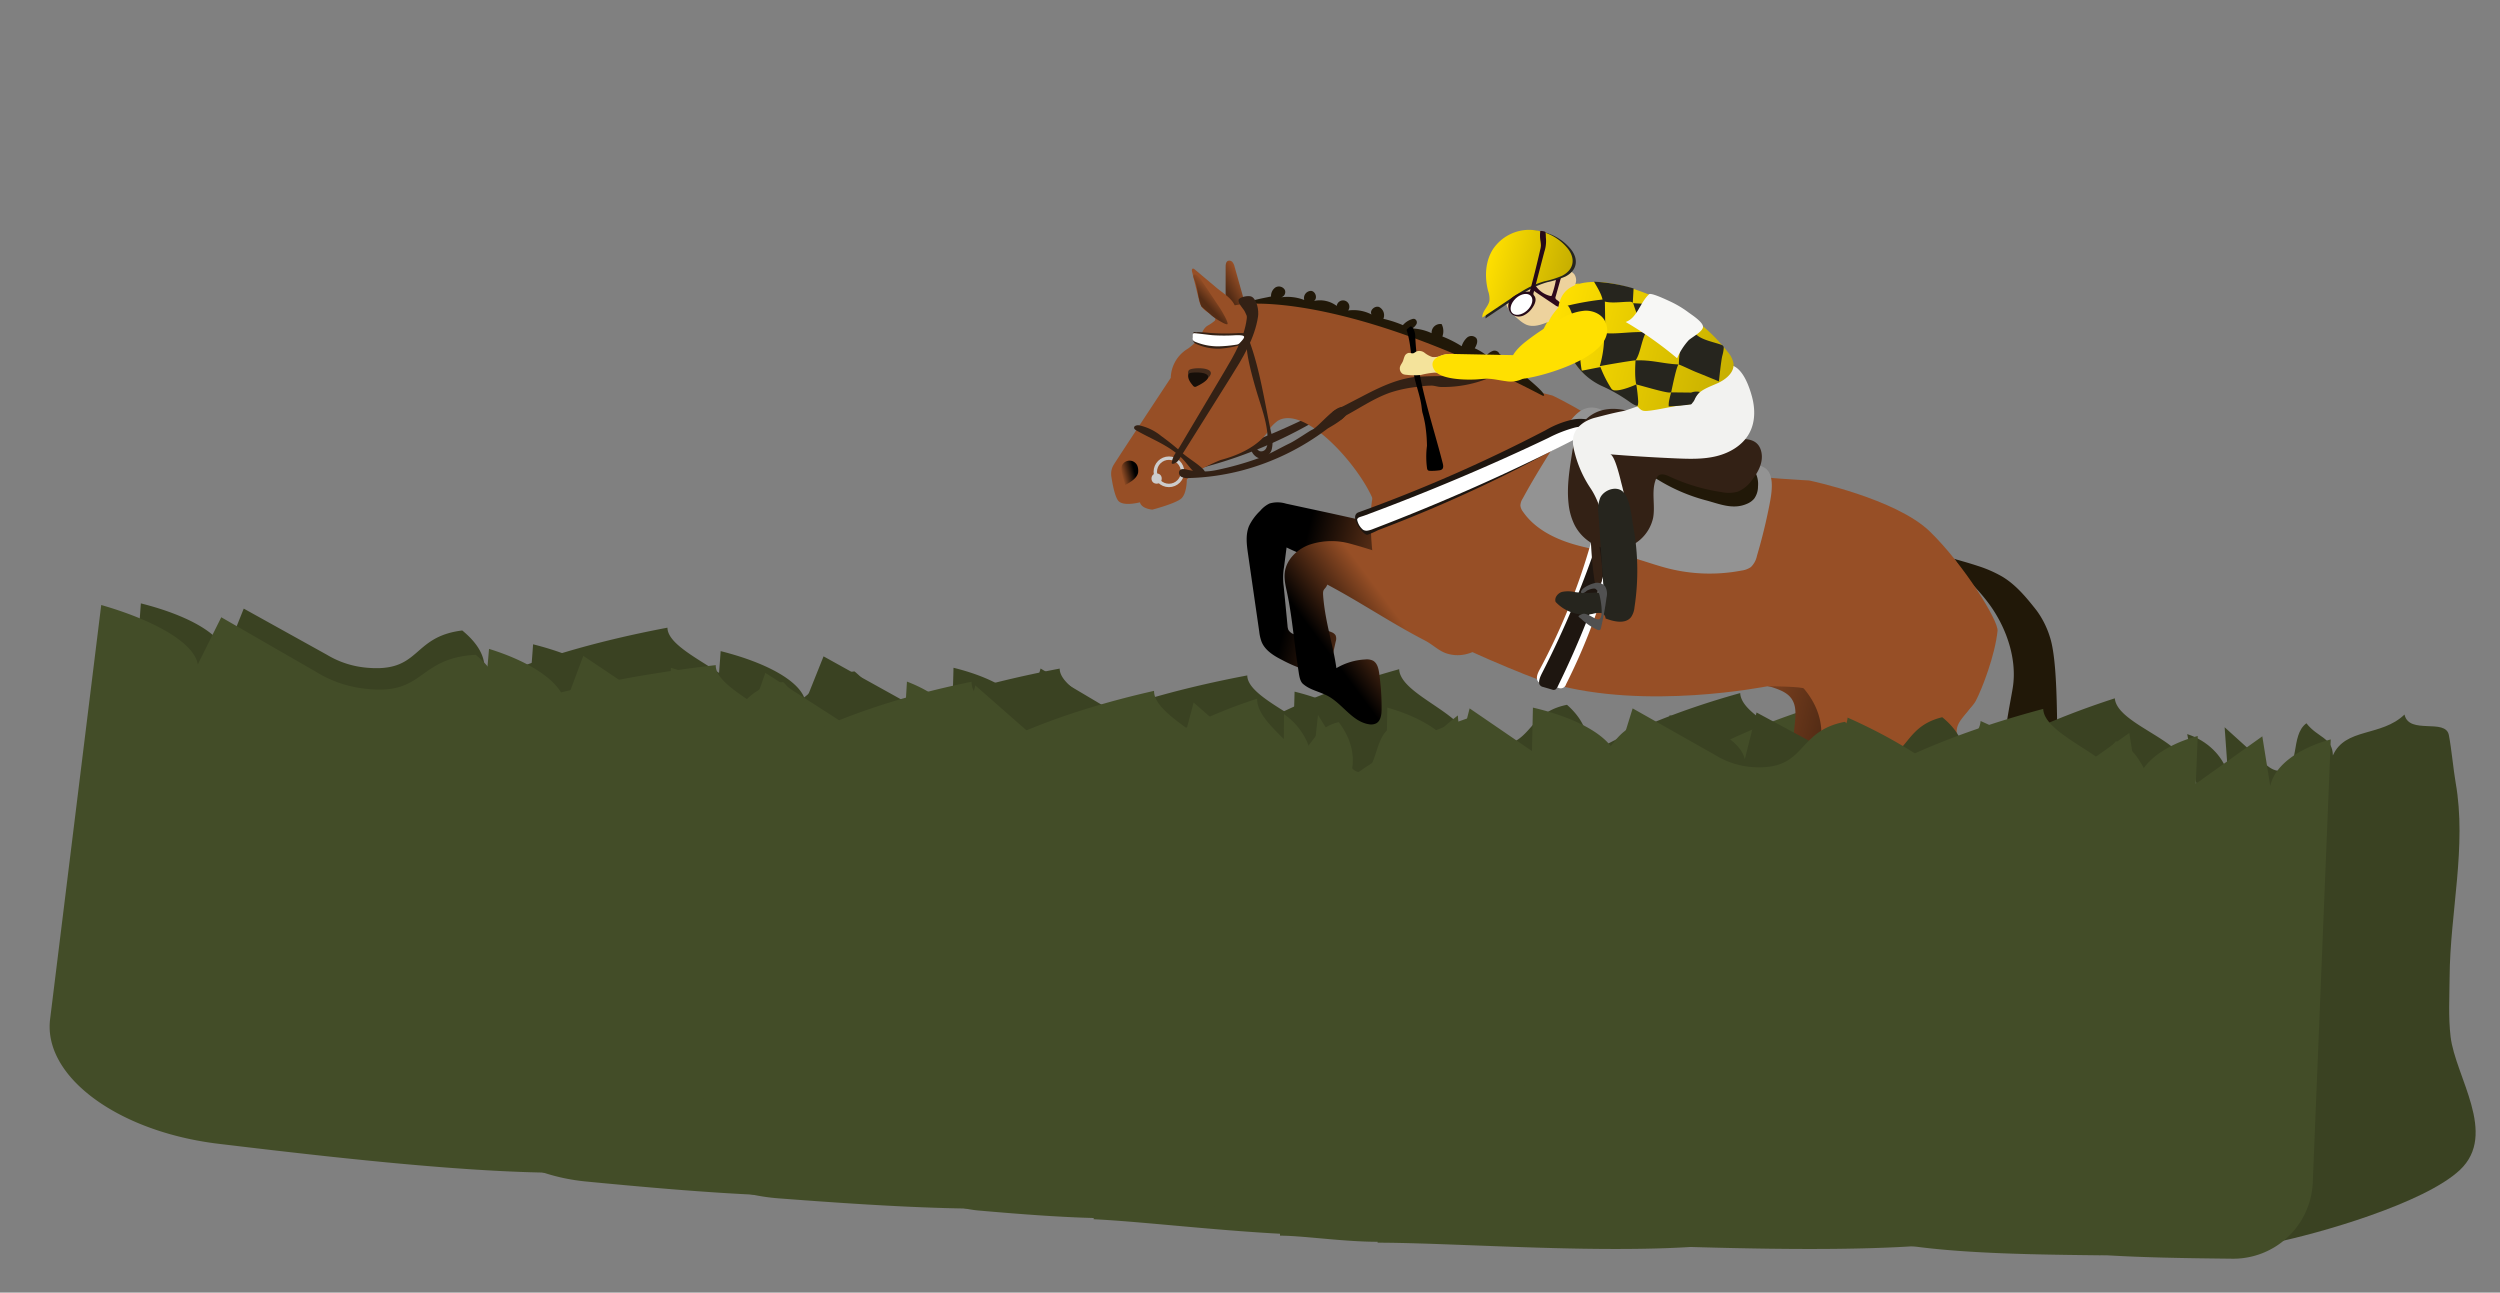 <svg xmlns="http://www.w3.org/2000/svg" xmlns:xlink="http://www.w3.org/1999/xlink" viewBox="0 0 733 379"><rect x="0" y="0" width="733" height="379" fill="#808080" stroke="none"/><defs><linearGradient id="linear-gradient" x1="335.916" y1="206.796" x2="441.832" y2="206.796" gradientTransform="matrix(-0.971, -0.241, -0.241, 0.971, 980.249, 121.329)" gradientUnits="userSpaceOnUse"><stop offset="0.335"/><stop offset="1" stop-color="#974f26"/></linearGradient><linearGradient id="linear-gradient-2" x1="536.009" y1="193.618" x2="588.107" y2="193.618" gradientTransform="matrix(-0.971, -0.241, -0.241, 0.971, 980.249, 121.329)" gradientUnits="userSpaceOnUse"><stop offset="0" stop-color="#974f26"/><stop offset="0.665"/></linearGradient><linearGradient id="linear-gradient-3" x1="327.727" y1="248.851" x2="421.111" y2="155.468" gradientTransform="matrix(-0.971, -0.241, -0.241, 0.971, 980.249, 121.329)" gradientUnits="userSpaceOnUse"><stop offset="0.176"/><stop offset="0.521" stop-color="#974f26"/></linearGradient><linearGradient id="linear-gradient-4" x1="-624.057" y1="-893.064" x2="-617.067" y2="-893.064" gradientTransform="matrix(-0.869, 0.494, 0.494, 0.869, 263.153, 1166.566)" gradientUnits="userSpaceOnUse"><stop offset="0" stop-color="#974f26"/><stop offset="0.777" stop-color="#542c15"/></linearGradient><linearGradient id="linear-gradient-5" x1="-754.166" y1="-1096.508" x2="-745.692" y2="-1096.508" gradientTransform="matrix(-0.464, 0.425, 0.676, 0.737, 748.221, 1215.131)" xlink:href="#linear-gradient-4"/><linearGradient id="linear-gradient-6" x1="-59.032" y1="-475.321" x2="-54.032" y2="-475.321" gradientTransform="matrix(-0.967, 0.254, 0.254, 0.967, 397.344, 612.489)" gradientUnits="userSpaceOnUse"><stop offset="0.223"/><stop offset="1" stop-color="#974f26"/></linearGradient><linearGradient id="New_Gradient_Swatch_4" x1="406.607" y1="88.15" x2="460.719" y2="88.15" gradientTransform="matrix(-0.97, -0.245, -0.245, 0.97, 923.596, 123.468)" gradientUnits="userSpaceOnUse"><stop offset="0" stop-color="#c7af00"/><stop offset="1" stop-color="#ffe000"/></linearGradient><linearGradient id="New_Gradient_Swatch_4-2" x1="459.803" y1="75.859" x2="484.044" y2="75.859" xlink:href="#New_Gradient_Swatch_4"/><linearGradient id="linear-gradient-7" x1="482.867" y1="69.097" x2="529.421" y2="115.65" gradientTransform="matrix(-0.99, -0.144, -0.144, 0.99, 919.697, 158.352)" gradientUnits="userSpaceOnUse"><stop offset="0.479" stop-color="#974f26"/><stop offset="0.824"/></linearGradient></defs><title>front_page</title><g id="start_page"><path d="M412.572,298.082c1.086-5.747,4.524-11.385,7.24-17.053,8.968-18.714,10.096-37.826,11.2-56.845.213-3.676.4-7.428-2.477-10.942-4.836-5.906-18.071-10.854-18.301-17.035-18.285,5.094-33.94,11.536-45.832,18.86,2.234-5.176.494-10.592-4.956-15.418-12.728,2.529-9.608,13.159-23.73,12.124a20.339,20.339,0,0,1-9.49-3.239l-21.125-12.521-4.003,13.542c-1.072-5.51-9.284-10.76-21.531-13.764-1.031,47.85-11.303,103.341-12.334,151.191,31.895.075,105.953-2.508,133.71-10.023C430.894,328.852,410.339,309.894,412.572,298.082Z" style="fill:#3a4222"/><path d="M364.071,299.65c1.531-5.67,5.837-11.11,9.291-16.618,11.405-18.184,13.562-37.167,15.687-56.059.411-3.652.793-7.38-2.455-11.028-5.461-6.132-20.887-11.742-20.893-17.912-21.828,4.136-40.607,9.75-54.976,16.436,2.864-5.043,1.04-10.527-5.192-15.615-15.151,1.866-11.922,12.617-28.566,10.861a27.087,27.087,0,0,1-11.075-3.714l-24.426-13.559-5.315,13.287c-1.029-5.545-10.507-11.197-24.851-14.819-3.281,47.62-11.238,70.807-14.519,118.426,37.689,1.713,118.746,34.514,151.873,28.452C384.397,331.248,360.924,311.304,364.071,299.65Z" style="fill:#3a4222"/><path d="M309.071,297.65c1.531-5.67,5.837-11.11,9.291-16.618,11.405-18.184,13.562-37.167,15.687-56.059.411-3.652.793-7.38-2.455-11.028-5.461-6.132-20.887-11.742-20.893-17.912-21.828,4.136-40.607,9.75-54.976,16.436,2.864-5.043,1.04-10.527-5.192-15.615-15.151,1.866-11.922,12.617-28.566,10.861a27.087,27.087,0,0,1-11.075-3.714l-24.426-13.559-5.315,13.287c-1.029-5.545-10.507-11.197-24.851-14.819-3.281,47.62-11.238,70.807-14.519,118.426,37.689,1.713,118.746,34.514,151.873,28.452C329.397,329.248,305.924,309.304,309.071,297.65Z" style="fill:#3a4222"/><path d="M194.071,285.65c1.531-5.67,5.837-11.11,9.291-16.618,11.405-18.184,13.562-37.167,15.687-56.059.411-3.652.793-7.38-2.455-11.028-5.461-6.132-20.887-11.742-20.893-17.912-21.828,4.136-40.607,9.75-54.976,16.436,2.864-5.043,1.04-10.527-5.192-15.615-15.151,1.866-11.922,12.617-28.566,10.861a27.087,27.087,0,0,1-11.075-3.714L71.466,178.441l-5.315,13.287c-1.029-5.545-10.507-11.197-24.851-14.819-3.281,47.62-11.238,70.807-14.519,118.426,37.689,1.713,118.746,34.514,151.873,28.452C214.397,317.248,190.924,297.304,194.071,285.65Z" style="fill:#3a4222"/><path d="M512.572,305.082c1.086-5.747,4.524-11.385,7.24-17.053,8.968-18.714,10.096-37.826,11.2-56.845.213-3.676.4-7.428-2.477-10.942-4.836-5.906-18.071-10.854-18.301-17.035-18.285,5.094-33.94,11.536-45.832,18.86,2.234-5.176.494-10.592-4.956-15.418-12.728,2.529-9.608,13.159-23.73,12.124a20.339,20.339,0,0,1-9.49-3.239l-21.125-12.521-4.003,13.542c-1.072-5.51-9.284-10.76-21.531-13.764-1.031,47.85-11.303,103.341-12.334,151.191,31.895.075,105.953-2.508,133.71-10.023C530.894,335.852,510.339,316.894,512.572,305.082Z" style="fill:#3a4222"/><path d="M428.394,318.272c.423-6.122,1.763-12.129,2.822-18.168,3.495-19.937,3.932-40.295,4.359-60.552.083-3.916.155-7.912-.969-11.653-1.889-6.287-7.054-11.55-7.145-18.134a70.819,70.819,0,0,0-17.881,20.114,30.714,30.714,0,0,0-1.937-16.419c-4.966,2.701-3.747,14.022-9.257,12.927-1.679-.334-2.782-1.955-3.704-3.445l-8.246-13.324-1.559,14.426a19.551,19.551,0,0,0-8.405-14.648l-1.177,152.897c12.446.061,37.741,5.412,48.571-2.608C435.55,351.036,427.525,330.855,428.394,318.272Z" style="fill:#434d28"/><path d="M429.588,318.325c1.127-6.077,4.097-11.956,6.502-17.893,7.939-19.599,9.735-39.897,11.508-60.095.343-3.904.668-7.89-1.426-11.729-3.52-6.453-13.687-12.18-13.573-18.764-14.614,4.782-27.225,11.091-36.92,18.469,2.002-5.43.892-11.253-3.162-16.578-10.124,2.247-8.178,13.667-19.228,12.073a13.575,13.575,0,0,1-7.305-3.777l-16.008-14.06-3.791,14.27c-.58-5.9-6.785-11.773-16.268-15.397l-9.26,152.635c25.065,1.192,75.768,8.836,97.943,1.808C442.524,351.705,427.271,330.816,429.588,318.325Z" style="fill:#434d28"/><path d="M365.588,313.325c1.127-6.077,4.097-11.956,6.502-17.893,7.939-19.599,9.735-39.897,11.508-60.095.343-3.904.668-7.89-1.426-11.729-3.52-6.453-13.687-12.18-13.573-18.764-14.614,4.782-27.225,11.091-36.92,18.469,2.002-5.43.892-11.253-3.162-16.578-10.124,2.247-8.178,13.667-19.228,12.073a13.575,13.575,0,0,1-7.305-3.777l-16.008-14.06-3.791,14.27c-.58-5.9-6.785-11.773-16.268-15.397L258.51,321.941a31.214,31.214,0,0,0,28.433,32.984c24.402,2.143,52.603,4.134,67.656-.637C378.524,346.705,363.271,325.816,365.588,313.325Z" style="fill:#434d28"/><path d="M336.07,311.076c1.45-6.062,5.444-11.896,8.658-17.796,10.61-19.479,12.739-39.761,14.838-59.944.406-3.901.786-7.885-2.167-11.762-4.963-6.518-19.076-12.423-19.033-19.011-20.065,4.536-37.343,10.635-50.583,17.853,2.668-5.4,1.037-11.247-4.642-16.645-13.919,2.076-11.041,13.538-26.301,11.754a22.345,22.345,0,0,1-10.135-3.905l-22.309-14.344-4.982,14.216c-.901-5.915-9.555-11.898-22.69-15.687l-8.127,122.064c-1.124,16.88,16.507,31.726,39.762,33.495,33.678,2.562,72.59,5.035,93.261.518C354.474,344.703,333.089,323.537,336.07,311.076Z" style="fill:#434d28"/><path d="M280.359,308.328c1.573-6.032,5.685-11.783,9.017-17.616,11.003-19.259,13.544-39.494,16.053-59.631.485-3.892.946-7.867-1.927-11.804-4.83-6.617-18.82-12.808-18.643-19.393-20.153,4.128-37.551,9.874-50.935,16.822,2.777-5.345,1.266-11.223-4.303-16.736-13.959,1.793-11.314,13.311-26.535,11.217a22.346,22.346,0,0,1-10.053-4.11L171.02,192.283l-5.27,14.112c-.78-5.932-9.311-12.089-22.366-16.144L132.78,312.124c-1.466,16.853,15.859,32.055,39.074,34.296,33.619,3.245,72.473,6.509,93.231,2.413C298.077,342.322,277.126,320.726,280.359,308.328Z" style="fill:#434d28"/><path d="M202.82,303.343c2.077-5.95,7.387-11.477,11.705-17.129,14.256-18.663,17.74-38.78,21.18-58.8.665-3.87,1.301-7.824-2.313-11.928-6.075-6.898-23.83-13.886-23.525-20.47-25.734,2.996-47.977,7.767-65.118,13.968,3.604-5.195,1.749-11.166-5.281-17-17.811,1.007-14.58,12.689-33.953,9.734a34.024,34.024,0,0,1-12.763-4.683L64.877,180.979,57.99,194.812c-.923-5.984-11.72-12.63-28.31-17.427l-14.99,121.43c-2.073,16.792,19.823,32.991,49.382,36.545,42.806,5.147,92.284,10.608,118.79,7.678C224.988,338.38,198.549,315.574,202.82,303.343Z" style="fill:#434d28"/><path d="M532.51,319.181c1.024-6.281,4.269-12.445,6.833-18.641,8.466-20.457,9.522-41.345,10.556-62.13.2-4.018.374-8.118-2.346-11.956-4.574-6.451-17.083-11.852-17.304-18.606-17.278,5.578-32.069,12.627-43.304,20.639,2.109-5.659.461-11.576-4.691-16.847-12.028,2.771-9.074,14.387-22.42,13.264a17.616,17.616,0,0,1-8.97-3.534l-19.971-13.671L427.116,222.5c-1.016-6.021-8.779-11.754-20.355-15.03l-2.85,156.882c30.142.063,91.401,5.553,117.63-2.676C549.841,352.798,530.406,332.091,532.51,319.181Z" style="fill:#434d28"/><g id="horse_frontpage"><path d="M519.642,201.515c2.069.691,4.273,1.477,5.559,3.239,3.261,4.464-1.43,11.821,2.25,15.946a10.028,10.028,0,0,0,3.68,2.26l6.674,2.866a35.687,35.687,0,0,0,11.892,3.378l31.583,4.593c-3.104-.246-5.002,3.249-6.07,6.174a112.716,112.716,0,0,0-4.66,14.857,7.907,7.907,0,0,0,.046,4.793c1.907,4.376,9.699,3.452,11.351,7.93.313.849.389,1.872,1.1,2.431a3.082,3.082,0,0,0,1.447.494q5.265.853,10.543,1.624c.674.099,1.558.082,1.799-.555a1.53,1.53,0,0,0-.171-1.116c-1.59-3.677-3.324-7.396-6.133-10.252s-6.925-4.733-10.838-3.878c-1.661-2.249.2-5.29,1.574-7.725a43.318,43.318,0,0,0,3.644-10.029c.567-2.081,1.137-4.266.651-6.367-.704-3.043-3.479-5.191-6.368-6.379s-6.027-1.675-8.916-2.861c-5.71-2.342-9.961-7.175-13.992-11.849-7.349-8.522-15.045-17.321-25.351-21.839a75.58,75.58,0,0,0-12.087-3.756c-2.757-.69-5.858-1.336-8.292.131a5.649,5.649,0,0,0-1.405,8.05c1.313,1.615,3.157,2.7,4.507,4.295.817.966.426,1.272,1.481,2.045C516.222,200.808,518.36,201.087,519.642,201.515Z" style="fill:url(#linear-gradient)"/><path d="M377.03,147.659a8.39,8.39,0,0,0-4.805-.035,8.298,8.298,0,0,0-2.757,2.176,15.264,15.264,0,0,0-3.237,4.389c-1.084,2.583-.702,5.516-.302,8.289l3.277,22.69a12.575,12.575,0,0,0,.696,3.025c1.053,2.55,3.615,4.103,6.078,5.346a40.5,40.5,0,0,0,11.917,4.165,1.764,1.764,0,0,0,1.344-.164,1.817,1.817,0,0,0,.538-1.109l1.851-8.332a2.632,2.632,0,0,0-.039-1.835,2.29,2.29,0,0,0-1.129-.883,9.038,9.038,0,0,0-6.207-.42,22.605,22.605,0,0,1-3.437,1.068,2.889,2.889,0,0,1-3.069-1.367,3.911,3.911,0,0,1-.245-1.199l-1.127-11.585a19.024,19.024,0,0,1,.113-5.698l.732-5.661c9.879,4.819,20.823,7.084,31.752,8.259a13.416,13.416,0,0,0,4.394-.031,4.783,4.783,0,0,0,3.409-2.545,4.843,4.843,0,0,0-1.03-4.871c-2.214-2.631-5.821-3.595-8.578-5.5a19.819,19.819,0,0,0-7.723-3.249C391.995,150.845,384.505,149.296,377.03,147.659Z" style="fill:url(#linear-gradient-2)"/><path d="M579.9,165.933a36.155,36.155,0,0,1,7.196,3.153c4.083,2.459,7.162,6.252,10.07,9.95a26.351,26.351,0,0,1,3.873,7.755c2.925,8.969,1.754,34.437,2.504,48.018.281,5.091,9.75,22.981,7.089,33.701-1.205,4.853-13.993-.555-16.258-5.067-4.137-8.239-2.918-4.846-5.362-15.756-4.594-20.516-.059-38.516,1.137-46.084,1.357-8.581-2.04-18.072-7.268-24.951a52.123,52.123,0,0,0-5.145-5.857,22.417,22.417,0,0,1-1.712-1.569c-.952-1.151-2.116-5.094-3.593-5.531C574.821,164.404,577.39,165.096,579.9,165.933Z" style="fill:#211808"/><path id="body" d="M455.215,115.986s18.444,8.708,20.878,15.496,54.34,9.39,54.34,9.39,25.473,5.304,35.429,14.992,20.125,26.119,19.82,29.103c-.719,7.034-4.482,16.959-6.418,20.6-1.411,2.653-11.556,12.364-19.486,17.268-3.74,2.313-10.104-1.924-14.226-3.454-8.47-3.143,5.773.433-16.278-17.436-.77-.624-10.169-.784-11.158-.709-.471.035-35.377,7.121-63.279-.848-1.007.352-21.458-7.953-35.429-14.992-13.172-6.637-17.771-18.227-16.868-22.268,0,0-1.986-15.3.944-20.374,1.175-2.034,3.966-10.595,4.113-8.252C407.053,134.359,423.431,107.052,455.215,115.986Z" style="fill:#974f26"/><path d="M534.023,214.484a13.89,13.89,0,0,0,.366,3.845c.65,2.007,2.43,3.405,4.149,4.627,7.754,5.513,16.429,10.129,25.857,11.406,4.759.644,9.712.446,14.196,2.165.498.191.407,1.92.219,2.447-3.523,9.876-5.199,20.178-7.707,30.36a5.607,5.607,0,0,0,1.2,3.253c2.866,1.955,4.321,5.366,6.619,7.965,3.058,3.458,7.383,8.429,11.855,9.82,1.877.584,2.793-4.234,3.405-6.103.705-2.15.765-6.529-.761-8.697-2.303-3.27-8.302-4.198-12.29-3.895,1.669-.15,2.382-2.159,2.712-3.802l3.073-15.302a19.576,19.576,0,0,1,1.778-5.188c1.351-2.6,2.178-5.144,3.626-7.578a31.113,31.113,0,0,0,4.006-11.177,3.522,3.522,0,0,0-.127-2.076,3.335,3.335,0,0,0-1.449-1.314c-5.612-3.179-12.718-2.672-18.28-6.101a5.585,5.585,0,0,1-2.561-3.159c-1.468-5.292,5.093-6.84,5.12-12.905.004-.993-1.04-1.697-1.817-2.317-14.896-11.889-33.892-16.802-52.315-21.446-2.143-.54-4.625-1.035-6.203,1.022a4.548,4.548,0,0,0-.685,4.011c1.091,3.796,4.077,6.146,5.288,9.815a12.248,12.248,0,0,0,3.067,5.032C530.703,203.371,533.817,208.274,534.023,214.484Z" style="fill:url(#linear-gradient-3)"/><g id="head"><path d="M373.98,84.261a2.016,2.016,0,0,1,2.725.724,1.593,1.593,0,0,1-1.364,2.23,13.575,13.575,0,0,1,7.066.746,2.104,2.104,0,0,1,2.034-2.674c1.32.157,1.93,2.236.809,2.95a8.216,8.216,0,0,1,6.684,1.466,1.859,1.859,0,1,1,3.341,1.334,11.46,11.46,0,0,1,6.864,1.171c-.673-1.178.96-2.675,2.226-2.185a2.719,2.719,0,0,1,1.241,3.455,33.629,33.629,0,0,1,5.72,1.853,5.907,5.907,0,0,1,2.626-1.746,1.425,1.425,0,0,1,.799-.08,1.119,1.119,0,0,1,.56,1.515,3.241,3.241,0,0,1-1.272,1.281,14.811,14.811,0,0,1,5.708,1.387,2.537,2.537,0,0,1,2.937-2.661,4.493,4.493,0,0,1,.224,3.624,33.599,33.599,0,0,1,5.657,2.862,5.677,5.677,0,0,1,1.58-2.531,1.955,1.955,0,0,1,2.7.154c.615.871.09,2.062-.442,2.987a15.1,15.1,0,0,1,3.46,2.088,4.535,4.535,0,0,1,1.822-1.315,1.558,1.558,0,0,1,1.913.767c.169.47,2.248.894,2.261,1.394.043,1.653,11.032,9.266,10.876,10.913-.099,1.05-12.402-4.411-13.425-4.153a7.104,7.104,0,0,1-3.133-.133c-9.227-1.878-17.835-6.046-26.953-8.396-6.818-1.757-13.859-2.482-20.745-3.95A131.537,131.537,0,0,1,370.285,93.896a10.096,10.096,0,0,1-3.73-1.928c-.73-.708-.868-1.49-1.974-1.216-1.13.281-2.599,2.075-3.461,2.839-1.289,1.142-2.502,2.339-3.85,3.41l-1.794,1.425a1.484,1.484,0,0,1-.118-1.489,5.725,5.725,0,0,1,.881-1.293,7.593,7.593,0,0,0,1.875-3.877,1.301,1.301,0,0,1,.192-.681.957.957,0,0,1,.971-.243c.344.076.665.244,1.014.296a3.551,3.551,0,0,0,2.342-.908c3.139-2.092,6.461-2.54,10.035-3.302A3.047,3.047,0,0,1,373.98,84.261Z" style="fill:#211808"/><path d="M389.144,119.492a220.519,220.519,0,0,1-40.072,16.236l1.012,2A131.802,131.802,0,0,0,392.57,119.084,5.549,5.549,0,0,0,389.144,119.492Z" style="fill:#332115"/><path d="M364.7,87.855l-2.696-9.59a3.5,3.5,0,0,0-.619-1.385,1.196,1.196,0,0,0-1.369-.383c-.575.286-.653,1.061-.654,1.704l-.008,8.518c.562.453.475,1.443.811,2.082a2.552,2.552,0,0,0,2.498,1.311C363.656,89.993,364.971,88.818,364.7,87.855Z" style="fill:url(#linear-gradient-4)"/><path d="M350.27,78.978a.646.646,0,0,0-.541-.217c-.315.085-.307.53-.23.847l1.974,8.051a7.058,7.058,0,0,0,.86,2.302c.911,1.355,2.631,1.92,3.761,3.098a.839.839,0,0,1,.266.451.823.823,0,0,1-.315.641,13.18,13.18,0,0,1-2.139,1.429,4.196,4.196,0,0,0-1.577,2.497c.192,1.478,3.05-1.97,3.413-2.179,1.169-.672,2.298-1.413,3.413-2.172,1.588-1.079,3.823-2.105,2.799-4.324-.943-2.044-3.545-3.58-5.206-4.976Z" style="fill:#974f26"/><path id="neck_head" d="M362.226,90.41c-.257-.307-1.984-.591.241-.971,8.382-1.431,37.895-.555,89.798,26.565,15.726,1.951-38.403,53.798-42.591,43.404-.529-1.313-4.22-5.659-6.116-7.22,2.31-6.938-19.269-34.542-28.909-28.814a11.81,11.81,0,0,0-2.59,2.609s-2.6,5.851-14.207,8.897c0,0-7.484,2.998-9.878,5.694,0,0,.048,4.123-1.633,5.598s-8.451,3.252-8.451,3.252-3.156-.206-3.663-2.14c0,0-4.836,1.269-6.311-.412-1.037-1.181-1.745-5.004-2.074-7.171a5.109,5.109,0,0,1,.605-3.277c.62-1.101,16.815-25.629,16.815-25.629a10.285,10.285,0,0,1,4.994-8.548C350.912,100.489,355.769,94.565,362.226,90.41Z" style="fill:#974f26"/><path d="M354.931,92.225c.66.75,4.195,2.961,4.884,2.854s-1.675-4.073-2.22-4.89l-5.427-8.144a5.479,5.479,0,0,0-.953-1.175c-.385-.326-.891-.514-1.146-.318-.321.247-.101.906.129,1.453,1.016,2.416,1.02,5.411,2.036,7.827" style="fill:url(#linear-gradient-5)"/><g id="bridle"><circle cx="342.734" cy="138.331" r="4" style="fill:none;stroke:#ccc;stroke-miterlimit:10"/><circle cx="339.118" cy="140.314" r="1.5" style="fill:#ccc"/><path d="M368.854,92.85c-.988,6.448-4.531,12.176-7.998,17.702L345.651,134.79c-.626.999-2.312,1.743-2.101.742.46-2.188,1.329-2.833,2.332-4.522l13.177-22.19c2.854-4.806,5.77-9.786,6.484-15.33.129-1.004-.058-.929-.433-1.869-.448-1.123-2.05-2.408-1.982-3.615.049-.865,2.931-1.514,3.869-1.015C368.521,87.8,369.142,90.97,368.854,92.85Z" style="fill:#332115"/><path d="M355.156,97.642c-1.093-.07-3.841-.342-4.047-.279-.553.169-1.103-.292-1.255.266a5.144,5.144,0,0,0-.071,1.724,1.962,1.962,0,0,0,.23.94,1.85,1.85,0,0,0,.844.608,15.373,15.373,0,0,0,7.144,1.311,30.619,30.619,0,0,0,5.164-.9,1.321,1.321,0,0,0,1.077-.803C365.79,97.94,365.59,97.507,362.76,97.68A60.658,60.658,0,0,1,355.156,97.642Z" style="fill:#332115"/><path d="M355.486,98.283c-1.05-.098-5.344-.665-5.501-.577-.414.232-.259.875-.293,1.318a1.168,1.168,0,0,0,.1.729,1.56,1.56,0,0,0,.739.5,17.352,17.352,0,0,0,6.751,1.298,38.664,38.664,0,0,0,5.121-.477,2.211,2.211,0,0,0,.611-.144,1.787,1.787,0,0,0,.538-.427c1.834-1.905,1.696-2.248-1.068-2.228A53.862,53.862,0,0,1,355.486,98.283Z" style="fill:#fff"/><path d="M346.406,132.6q-2.837-2.518-5.915-4.745a15.337,15.337,0,0,0-6.523-3.154c-.631-.093-1.532.14-1.451.773.043.332.361.547.651.715,4.665,2.691,9.983,4.54,13.667,8.468,1.208,1.288,2.206,2.77,3.495,3.976,1.734,1.623,4.335.705,2.225-1.272C350.741,135.66,348.318,134.297,346.406,132.6Z" style="fill:#332115"/><path d="M372.687,126.79a9.629,9.629,0,0,1,.153,5.103c-.559,1.631-2.386,2.958-3.995,2.338a3.762,3.762,0,0,1-1.854-1.911,1.041,1.041,0,0,1-.129-.911c.224-.444.905-.371,1.304-.074s.692.745,1.151.934a1.615,1.615,0,0,0,1.86-.736,4.023,4.023,0,0,0,.487-2.088c.138-4.914-1.72-9.627-3.13-14.336-.628-2.095-4.471-14.86-2.405-15.621C369.373,108.028,370.771,117.863,372.687,126.79Z" style="fill:#332115"/><path d="M348.455,140.167a3.819,3.819,0,0,1-2.047-.341,1.364,1.364,0,0,1-.608-1.782c.487-.767,1.638-.527,2.515-.288a19.65,19.65,0,0,0,8.751-.015,89.519,89.519,0,0,0,11.405-3.196c3.384-1.111,6.397-2.983,9.605-4.528,2.023-.975,5.623-3.547,6.646-4.012,2.047-.931,7.233-7.784,9.27-6.474,3.253,2.092-3.877,5.476-4.916,6.259a71.546,71.546,0,0,1-24.963,12.157A68.766,68.766,0,0,1,348.455,140.167Z" style="fill:#332115"/><path d="M437.264,110.534c.886-.39,1.905-1.083,1.752-2.038a1.811,1.811,0,0,0-.935-1.168,7.818,7.818,0,0,0-4.007-.804q-3.773-.044-7.538.283c.125.693,1.059.797,1.762.779a16.47,16.47,0,0,1,8.086,1.899c-1.28,1.053-3.095,1.057-4.753,1.026-.662-.012-1.323-.042-1.984-.065a136.151,136.151,0,0,0-13.779.001c-5.484.364-10.8,2.825-15.632,5.334l-6.174,3.205c-.555.288-2.983,1.326-3.349,1.833s1.291,1.792,1.726,2.241c.6.618,1.746-.994,2.502-1.406,4.307-2.348,8.424-5.147,13.083-6.683a38.301,38.301,0,0,1,7.895-1.573,23.11,23.11,0,0,1,3.985-.333c.902.066,1.705.383,2.637.401A35.009,35.009,0,0,0,437.264,110.534Z" style="fill:#332115"/></g><path d="M348.723,108.432a.894.894,0,0,0-.352.566c-.222,1.292.666,2.486,1.502,3.496a1.143,1.143,0,0,0,.647.478,1.129,1.129,0,0,0,.649-.171c.898-.448,3.708-1.96,3.848-3.28C355.225,107.56,349.589,107.783,348.723,108.432Z" style="fill:#422a1b"/><path d="M348.72,109.466c-.106.173-.273.295-.307.494-.194,1.129.582,2.172,1.313,3.055a.999.999,0,0,0,.565.418.986.986,0,0,0,.567-.15c.785-.391,3.5-1.714,3.362-2.866C354.028,108.817,348.915,109.147,348.72,109.466Z" style="fill:#170f09"/><path d="M333.502,136.646a4.233,4.233,0,0,1,.196,1.914c-.308,1.629-2.147,2.755-3.806,3.658-.342-1.516-1.926-4.841-.556-6.315A2.471,2.471,0,0,1,333.502,136.646Z" style="fill:url(#linear-gradient-6)"/></g><g id="rider-2" data-name="rider"><path d="M518.861,147.72q-1.486,7.708-3.723,15.246a6.34,6.34,0,0,1-1.767,3.287,6.051,6.051,0,0,1-2.709,1.029,49.638,49.638,0,0,1-21.341-.566c-3.724-.928-7.328-2.286-11.033-3.29-5.684-1.541-11.579-2.241-17.216-3.944s-11.191-4.592-14.532-9.442a3.625,3.625,0,0,1-.76-1.778,3.993,3.993,0,0,1,.664-2.07c3.839-7.069,8.18-13.851,12.516-20.626,1.684-2.632,3.73-5.51,6.816-5.999,3.247-.514,6.17,1.83,8.693,3.937,5.307,4.429,11.133,8.547,17.845,10.197a69.033,69.033,0,0,0,10.141,1.316c3.826.355,11.912.083,15.102,2.251C520.443,139.232,519.405,144.894,518.861,147.72Z" style="fill:#939393"/><path d="M459.167,200.619a1.631,1.631,0,0,1-2.31,1.03l-4.129-.956a3.079,3.079,0,0,1-1.707-.797c-.808-.933-.24-2.365.344-3.452a186.35,186.35,0,0,0,15.822-39.9c.536-1.998,1.111-4.129,2.654-5.506,1.113-.993,3.669-1.629,4.845-.339,1.122,1.231.169,3.6-.11,5.021q-1.522,7.735-3.733,15.311A173.969,173.969,0,0,1,459.167,200.619Z" style="fill:#fff"/><path d="M456.809,201.105a2.788,2.788,0,0,1-.699,1.019,1.08,1.08,0,0,1-1.015.068l-2.656-.777a1.449,1.449,0,0,1-1.04-.712c-.411-.878.181-2.29.735-3.369a280.552,280.552,0,0,0,16.516-39.38,15.762,15.762,0,0,1,2.598-5.452c.898-1.007,2.721-1.719,3.329-.508.58,1.156-.409,3.494-.805,4.886q-2.156,7.577-4.755,15.025A262.174,262.174,0,0,1,456.809,201.105Z" style="fill:#1e1610"/><path d="M404.045,155.447a25.542,25.542,0,0,1-3.136,1.362c-1.192.154-5.546-5.524-2.574-6.605a446.183,446.183,0,0,0,54.803-24.044,27.568,27.568,0,0,1,8.132-3.182c2.234-.391,5.895-.11,6.166,1.154.258,1.206-3.012,2.63-4.62,3.568q-8.754,5.106-18.2,9.901A417.534,417.534,0,0,1,404.045,155.447Z" style="fill:#1e1610"/><path d="M402.643,155.083a7.685,7.685,0,0,1-1.713.506,1.944,1.944,0,0,1-1.272-.252,5.1,5.1,0,0,1-1.755-3.015c.265-.735.81-.663,2.402-1.254,18.491-6.868,36.545-14.493,53.684-22.672a38.404,38.404,0,0,1,7.804-3.047c1.941-.44,4.734-.401,4.418.625-.302.979-3.5,2.323-5.173,3.18q-9.107,4.663-18.633,9.106C429.587,144.236,416.26,149.876,402.643,155.083Z" style="fill:#fff"/><path d="M513.341,136.684a7.376,7.376,0,0,1,2.102,5.929,6.057,6.057,0,0,1-1.117,3.593,5.506,5.506,0,0,1-2.109,1.509c-4.171,1.836-8.16-.012-12.21-1.065a52.248,52.248,0,0,1-13.938-6.02,3.492,3.492,0,0,1-1.654-1.645c-.713-2.059,1.944-1.565,3.011-1.612,2.008-.089,4.017-.243,6.019-.416q6.012-.519,11.971-1.505c2.598-.432,5.344-.933,7.8.018a1.38,1.38,0,0,1,.836.65C514.195,136.455,513.702,136.728,513.341,136.684Z" style="fill:#211808"/><path id="saddle" d="M516.475,132.761c.532,2.921-1.041,5.813-2.9,8.128a9.446,9.446,0,0,1-4.07,3.27,10.161,10.161,0,0,1-4.77.123,55.588,55.588,0,0,1-15.225-4.563c-1.014-.471-2.254-.961-3.179-.333a2.668,2.668,0,0,0-.901,1.338c-1.286,3.49-.07,7.414-.729,11.075a11.873,11.873,0,0,1-10.633,9.32,13.306,13.306,0,0,1-12.418-7.222,18.348,18.348,0,0,1-1.757-6.336c-.516-4.708.216-9.453.947-14.132.468-3.001.975-6.104,2.639-8.645a10.796,10.796,0,0,1,4.858-4.027c4.071-1.69,8.781-.719,12.819,1.048s7.727,4.289,11.848,5.852a28.121,28.121,0,0,0,14.264,1.438C510.801,128.543,515.597,127.935,516.475,132.761Z" style="fill:#332115"/><path d="M467.413,143.672c-.051-.509-.332-1.189-.824-1.052-.256.071-.39.348-.476.599a12.544,12.544,0,0,0-.288,5.05c.604,7.64.571,15.69,1.895,23.225,3.77,1.938,1.357-9.857,1.106-12.136C468.253,154.139,467.934,148.896,467.413,143.672Z" style="fill:#332115"/><path d="M512.804,127.178c-1.952,3.438-5.654,5.604-9.491,6.557s-7.848.837-11.798.669q-9.743-.414-19.466-1.2c1.433.116,3.055,7.402,3.369,8.578.867,3.246,1.478,6.584,2.141,9.896a2.375,2.375,0,0,1,.043,1.114c-.2.696-.958,1.045-1.634,1.306-1.374.533-2.889,1.071-4.285.599a1.559,1.559,0,0,1-.77-.5,2.051,2.051,0,0,1-.273-.602c-1.236-3.768-2.175-7.342-4.395-10.584A33.446,33.446,0,0,1,461.514,131.98a9.023,9.023,0,0,1-.167-4.111c.694-2.847,3.536-4.686,6.375-5.411s4.915-1.299,7.791-1.858c1.853-.36,3.569-1.22,5.407-1.653,2.223-.523,5.103-.525,7.289-1.185A29.932,29.932,0,0,0,498.384,112.7c2.293-1.842,5.966-6.409,9.235-5.609,3.409.835,5.281,6.288,6.071,9.244C514.647,119.911,514.676,123.882,512.804,127.178Z" style="fill:#f2f2f0"/><path d="M414.956,98.562a4.932,4.932,0,0,0-.61-2.26c-.679-1.008-.834-.54-1.683.116a.595.595,0,0,0-.188.199.606.606,0,0,0,.023.433c1.287,4.19,1.239,8.464,2.036,12.746.571,3.068,1.77,6.005,2.218,9.078.097.668.153,1.342.284,2.003a32.761,32.761,0,0,1,.825,3.596,44.158,44.158,0,0,1,.529,6.235,24.521,24.521,0,0,0,.027,6.624.933.933,0,0,0,.286.576.947.947,0,0,0,.545.136,15.517,15.517,0,0,0,2.727-.144,1.605,1.605,0,0,0,.818-.284c.48-.398.378-1.148.225-1.752C419.901,123.588,415.407,111.343,414.956,98.562Z"/><path id="collar" d="M463.257,83.187a3.217,3.217,0,0,0-2.034.424,10.3,10.3,0,0,0-3.989,4.285c-.967,1.727-1.695,3.583-2.717,5.279a18.079,18.079,0,0,0-2.398,4.424c1.23-1.168,2.896-.638,4.246-1.355,1.679-.893,1.42-1.246,1.901-3.115C458.595,91.853,461.518,82.862,463.257,83.187Z" style="fill:#ffe000"/><path d="M461.92,83.236a3.081,3.081,0,0,0-.366-2.868,3.642,3.642,0,0,0-1.194-.89c-4.028-2.072-8.888-.893-13.25.327a8.42,8.42,0,0,0-2.267.878,7.543,7.543,0,0,0-2.658,3.825A8.053,8.053,0,0,0,441.45,88.4c.292,2.278,2.202,3.957,3.981,5.409a8.671,8.671,0,0,0,2.073,1.383c2.091.873,4.462.008,6.558-.853C455.876,90.13,460.561,87.396,461.92,83.236Z" style="fill:#edd29d"/><path d="M456.134,86.904a.736.736,0,0,0,.292.997l1.506,1.196c.126.43-.337.848-.785.857a2.22,2.22,0,0,1-1.224-.5l-4.963-3.33c-1.296-.87-2.691-1.875-3.066-3.391a7.123,7.123,0,0,0,1.568-.514,7.191,7.191,0,0,0,5.119,4.559.373.373,0,0,0,.29-.017.378.378,0,0,0,.122-.195,25.95,25.95,0,0,0,1.452-6.313c.057-.559.445-1.4,1.183-1.083.796.342.263,1.493.104,2.054Q456.934,84.063,456.134,86.904Z" style="fill:#2d081c"/><path d="M506.636,103.284a6.843,6.843,0,0,1,1.626,3.278c.292,2.668-2.289,4.733-4.739,5.83s-5.287,1.985-6.614,4.318a4.466,4.466,0,0,1-1.061,1.558,3.114,3.114,0,0,1-1.638.423c-3.262.223-8.147,1.573-11.409,1.796-1.516.103-1.88-.475-2.875-1.513a18.243,18.243,0,0,0-2.566-1.677c-4.018-2.975-8.956-4.57-12.813-7.751-5.873-4.843-12.149-21.278-3.535-25.56,8.005-3.98,23.09,1.854,31.281,6.705A50.509,50.509,0,0,1,506.636,103.284Z" style="fill:url(#New_Gradient_Swatch_4)"/><path d="M479.761,112.719s-3.874,1.78-6.055,1.752a1.826,1.826,0,0,1-.809-.134,1.784,1.784,0,0,1-.641-.694,34.577,34.577,0,0,1-3.008-6.015c-1.854.334-3.616.724-5.47,1.058a33.63,33.63,0,0,1-.299-9.898c-1.724.271-3.596.231-5.324.478a18.77,18.77,0,0,0,1.169,3.295,6.556,6.556,0,0,1,.703,1.177,37.5,37.5,0,0,0,2.155,3.323,19.312,19.312,0,0,0,7.466,6.106,46.645,46.645,0,0,1,7.771,4.399c.775.574,2.662,1.837,2.799,1.269a8.344,8.344,0,0,0,.109-1.061A50.041,50.041,0,0,0,479.761,112.719Z" style="fill:#26251e"/><path d="M489.812,115.04a.242.242,0,0,1-.028.016c-.745.37-8.281-1.933-10.022-2.338-.597-2.29-.219-7.056-.219-7.056-.101-.096-7.634,1.131-10.496,1.707a31.65,31.65,0,0,0,1.266-10.307l-6.17,1.6a1.094,1.094,0,0,1-1.612-1.007c-.625-2.448-2.002-7.792-2.942-8.029a80.864,80.864,0,0,1,10.953-1.875l.145,9.947c3.903.282,8.03-.579,11.93-.261-1.358,2.396-1.683,6.359-3.076,8.224,4.988-.163,7.759.958,12.697,1.204-.562-.197-1.931,6.707-2.172,7.774-.287,1.269-.938,3.179-.786,4.516a60.059,60.059,0,0,0,5.99-.524c.8-.025.642-.182,1.177-.777a3.497,3.497,0,0,0,.5-.887,7.192,7.192,0,0,1,1.45-2.051,4.453,4.453,0,0,0-2.553.19" style="fill:#26251e"/><path d="M492.239,106.867c.036-3.373.796-5.607.255-8.936-3.152-.071-9.762-.396-9.876-.492a38.94,38.94,0,0,1-3.708-8.35.857.857,0,0,0-.368-.456,1.337,1.337,0,0,0-.767-.158c-2.37.003-5.616.592-7.837-.236-.277-1.91-1.61-3.978-2.574-5.65A50.049,50.049,0,0,1,478.969,84.57q-.121,2.16-.243,4.32l11.426.628a59.589,59.589,0,0,0,2.491,8.418c-.149-.004,3.147-1.172,4.79.242,1.869,1.61,5.215,2.134,7.429,2.983a.87.87,0,0,1,.439.373,1.007,1.007,0,0,1,.094.529,11.099,11.099,0,0,1-.423,2.282c-.377,1.569-.984,7.488-.984,7.488s-4.806-2.001-6.344-2.601C496.051,108.611,493.83,107.488,492.239,106.867Z" style="fill:#26251e"/><path d="M483.492,86.277c-2.642,2.452-3.445,6.925-6.842,8.129A108.889,108.889,0,0,1,491.724,105.04a19.327,19.327,0,0,1,3.338-5.224c.93-.932,4.222-2.565,4.261-3.969.039-1.426-3.309-3.543-4.331-4.303a30.586,30.586,0,0,0-5.555-3.277C488.728,87.944,484.087,85.725,483.492,86.277Z" style="fill:#f7f7f5"/><path d="M419.939,104.667a7.383,7.383,0,0,1-2.266-1.239,2.477,2.477,0,0,0-2.448-.35,4.011,4.011,0,0,1-.805.489c-.461.132-.947-.142-1.423-.09a1.621,1.621,0,0,0-1.186,1.042c-.225.503-.319,1.058-.557,1.555-.197.411-.489.774-.664,1.195a1.905,1.905,0,0,0,.762,2.412,2.988,2.988,0,0,0,1.035.215,18.102,18.102,0,0,0,4.251.032,24.044,24.044,0,0,1,3.974-.674c1.206.023,2.587.418,3.498-.372a3.173,3.173,0,0,0,.828-1.565c.269-.916.789-3.274-.671-3.462a5.856,5.856,0,0,0-1.882.489A5.224,5.224,0,0,1,419.939,104.667Z" style="fill:#f4e39b"/><path id="overarm" d="M470.635,94.257c-.994-2.137-3.521-3.231-5.877-3.17a15.629,15.629,0,0,0-6.669,2.151,69.671,69.671,0,0,0-10.645,6.844c-2.542,1.983-5.181,4.745-4.662,7.927a3.564,3.564,0,0,0,1.35,2.352,5.278,5.278,0,0,0,3.892.456C453.6,109.942,475.065,103.781,470.635,94.257Z" style="fill:#ffe000"/><path id="underarm" d="M425.484,103.769l17.383.344c2.061.041,4.52.315,5.468,2.145.827,1.596-.075,3.678-1.586,4.65a7.916,7.916,0,0,1-5.216.85c-1.785-.209-3.544-.68-5.341-.71-1.148-.019-2.291.144-3.438.205-2.865.154-10.37.087-12.156-2.693C418.406,105.148,422.831,103.716,425.484,103.769Z" style="fill:#ffe000"/><path d="M458.952,81.093a28.499,28.499,0,0,1-5.273,1.647,25.588,25.588,0,0,0-5.188,2.142c-1.55.842-3.019,1.826-4.484,2.809l-8.441,5.657c-.155-1.819,1.78-3.175,2.081-4.975a6.759,6.759,0,0,0-.382-2.781c-1.084-4.155-.86-8.83,1.501-12.417A12.836,12.836,0,0,1,449.41,67.626a14.854,14.854,0,0,1,10.963,5.201C462.913,75.767,462.618,79.22,458.952,81.093Z" style="fill:#26251e"/><path d="M458.012,80.856a28.499,28.499,0,0,1-5.273,1.647,25.596,25.596,0,0,0-5.188,2.142c-1.55.842-3.019,1.826-4.484,2.809L434.625,93.11c-.155-1.819,1.78-3.175,2.081-4.975a6.759,6.759,0,0,0-.382-2.781c-1.084-4.155-.86-8.83,1.501-12.417A12.837,12.837,0,0,1,448.47,67.389,14.854,14.854,0,0,1,459.433,72.59C461.972,75.53,461.677,78.983,458.012,80.856Z" style="fill:url(#New_Gradient_Swatch_4-2)"/><path d="M452.814,73.768,449.65,85.854a.984.984,0,0,0-.045.45,1.394,1.394,0,0,0,.29.482c.714.996.157,2.394-.556,3.391a6.558,6.558,0,0,1-2.602,2.303,3.368,3.368,0,0,1-3.342-.262,3.238,3.238,0,0,1-.264-4.745A7.825,7.825,0,0,1,448.532,85.5q1.674-6.147,3.078-12.363a6.101,6.101,0,0,0,.184-1.163,8.815,8.815,0,0,0-.161-1.48,10.32,10.32,0,0,1-.021-2.722c.02-.159,1.338.067,1.44.204.234.316.162,1.484.218,1.855A9.835,9.835,0,0,1,452.814,73.768Z" style="fill:#260a18"/><ellipse cx="446.095" cy="89.24" rx="3.702" ry="2.424" transform="translate(55.369 322.26) rotate(-42.123)" style="fill:#fff"/><path d="M479.235,178.028a6.122,6.122,0,0,1-.995,2.898c-1.657,2.12-4.983,1.363-7.499.407a1.63,1.63,0,0,0-1.459-1.605,6.504,6.504,0,0,0-2.367.269,11.744,11.744,0,0,1-10.802-3.509c-.445-1.211.605-2.544,1.835-2.933a8.822,8.822,0,0,1,3.835.05,26.575,26.575,0,0,0,6.687.063,2.118,2.118,0,0,0,1.118-.362,2.238,2.238,0,0,0,.491-1.943l-1.401-20.53a9.693,9.693,0,0,1,.515-4.909c1.141-2.354,4.93-3.675,6.832-1.573,1.985,2.194,2.368,7.423,2.878,10.22A70.667,70.667,0,0,1,479.235,178.028Z" style="fill:#26251e"/><path d="M468.938,174.328a3.458,3.458,0,0,0-1.04-1.604c-.492-.477-2.45.251-2.823.634s-1.272.803-1.542.342c-.034-.579.701-1.239,1.205-1.527a8.963,8.963,0,0,1,2.957-1.245,3.043,3.043,0,0,1,2.911.975,4.431,4.431,0,0,1,.432,3.268q-.599,4.517-1.63,8.963a.915.915,0,0,1-.231.498c-.257.228-.657.103-.969-.041a17.163,17.163,0,0,1-4.531-3.075c-.127-.12-.859-.607-.864-.78-.007-.28.942-.653,1.212-.729,1.563-.439,3.932,2.074,4.91,1.508C470.29,180.731,469.259,175.488,468.938,174.328Z" style="fill:#515151"/></g><path d="M424.15,191.593c-2.336-.752-4.108-2.63-6.287-3.759-10.098-5.228-19.229-11.438-28.695-16.428-.573,1.433-1.293,1.162-1.247,2.705.041,1.373.362,3.736.415,4.102.967,6.676,2.601,11.4,3.495,17.686a18.446,18.446,0,0,1,8.432-2.545,4.192,4.192,0,0,1,2.307.358c1.245.694,1.612,2.288,1.811,3.7a72.297,72.297,0,0,1,.708,10.537c-.01,1.565-.239,3.417-1.619,4.154a3.496,3.496,0,0,1-2.243.223c-5.039-.879-7.862-6.444-12.514-8.572-2.654-1.214-4.687-1.556-6.651-3.211-1.044-.88-1.186-2.898-1.405-4.246-1.171-7.231-1.7-14.784-3.169-21.96-.438-2.138-1.054-4.298-.796-6.465.464-3.896,3.776-7.013,7.499-8.254a20.422,20.422,0,0,1,11.644-.225c13.89,3.736,28.151,10.505,42.302,9.882,1.413-.062,2.189-.928,2.878.307.824,1.477-.593,3.129-1.312,4.66-1.883,4.009.222,8.607-2.442,12.41C434.346,190.814,429.159,193.206,424.15,191.593Z" style="fill:url(#linear-gradient-7)"/></g><path d="M718.508,303.917c-.675-5.727-.322-11.553-.284-17.345C718.351,267.45,723.3,248.237,720,229.5c-.638-3.622-1.268-10.342-2-14-1-5-11.676.038-13-6-6.816,6.585-17.363,3.786-21,12-.07-5.268-4.465-5.179-7.755-9.434-4.946,3.587-1.502,13.735-7.752,13.949-1.904.066-3.416-1.182-4.704-2.348l-11.525-10.433.973,13.622c-1.552-5.307-6.108-9.738-11.946-11.617C650.341,262.228,656.95,317.511,666,364.5c13.666-2.703,44.852-11.683,55.243-21.465C732.453,332.481,719.895,315.689,718.508,303.917Z" style="fill:#3a4222"/><path d="M626.62,306.437c.847-5.787,4.049-11.562,6.528-17.338,8.186-19.069,8.523-38.211,8.839-57.259.061-3.682.093-7.439-2.927-10.83-5.077-5.7-18.504-10.097-18.99-16.263-18.058,5.846-33.434,12.93-45.012,20.74,2.018-5.264.055-10.604-5.589-15.2-12.613,3.053-9.056,13.546-23.208,13.095a20.339,20.339,0,0,1-9.616-2.844L515.02,208.902l-3.44,13.696c-1.299-5.461-9.721-10.367-22.081-12.862.949,47.851-7.019,103.72-6.069,151.572,31.87-1.244,105.758-6.889,133.181-15.545C646.199,336.423,624.878,318.332,626.62,306.437Z" style="fill:#3a4222"/><path d="M533.756,318.631c-.507-6.16-2.869-12.309-4.661-18.458-5.919-20.301-5.656-40.676-5.379-60.95.053-3.919.132-7.917,2.603-11.525,4.154-6.064,14.847-10.735,15.399-17.297,14.056,6.234,25.965,13.784,34.866,22.104-1.444-5.605.249-11.286,4.82-16.174,9.846,3.258,6.756,14.423,17.91,13.953a13.575,13.575,0,0,0,7.649-3.02l17.346-12.371,2.33,14.58c1.173-5.812,7.939-11.027,17.739-13.675l-5.272,129.858a23.348,23.348,0,0,1-23.602,22.399c-26-.302-58.909-.624-74.953-7.561C517.514,350.534,534.799,331.292,533.756,318.631Z" style="fill:#434d28"/><path d="M572.756,319.631c-.507-6.16-2.869-12.309-4.661-18.458-5.919-20.301-5.656-40.676-5.379-60.95.053-3.919.132-7.917,2.603-11.525,4.154-6.064,14.847-10.735,15.399-17.297,14.056,6.234,25.965,13.784,34.866,22.104-1.444-5.605.249-11.286,4.82-16.174,9.846,3.258,6.756,14.423,17.91,13.953a13.575,13.575,0,0,0,7.649-3.02l17.346-12.371,2.33,14.58c1.173-5.812,7.939-11.027,17.739-13.675l-5.272,129.858a23.348,23.348,0,0,1-23.602,22.399c-26-.302-58.909-.624-74.953-7.561C556.514,351.534,573.799,332.292,572.756,319.631Z" style="fill:#434d28"/><path d="M601.809,319.181c1.24-6.281,5.173-12.445,8.279-18.641,10.257-20.457,11.537-41.345,12.789-62.13.242-4.018.454-8.118-2.843-11.956-5.542-6.451-20.698-11.852-20.965-18.606-20.933,5.578-38.855,12.627-52.467,20.639,2.555-5.659.559-11.576-5.684-16.846-14.573,2.771-10.994,14.387-27.164,13.264a24.019,24.019,0,0,1-10.868-3.534L478.69,207.698,474.114,222.5c-1.231-6.021-10.637-11.754-24.662-15.03L446,364.352c36.52.063,110.741,5.553,142.52-2.676C622.808,352.798,599.26,332.091,601.809,319.181Z" style="fill:#434d28"/></g></svg>